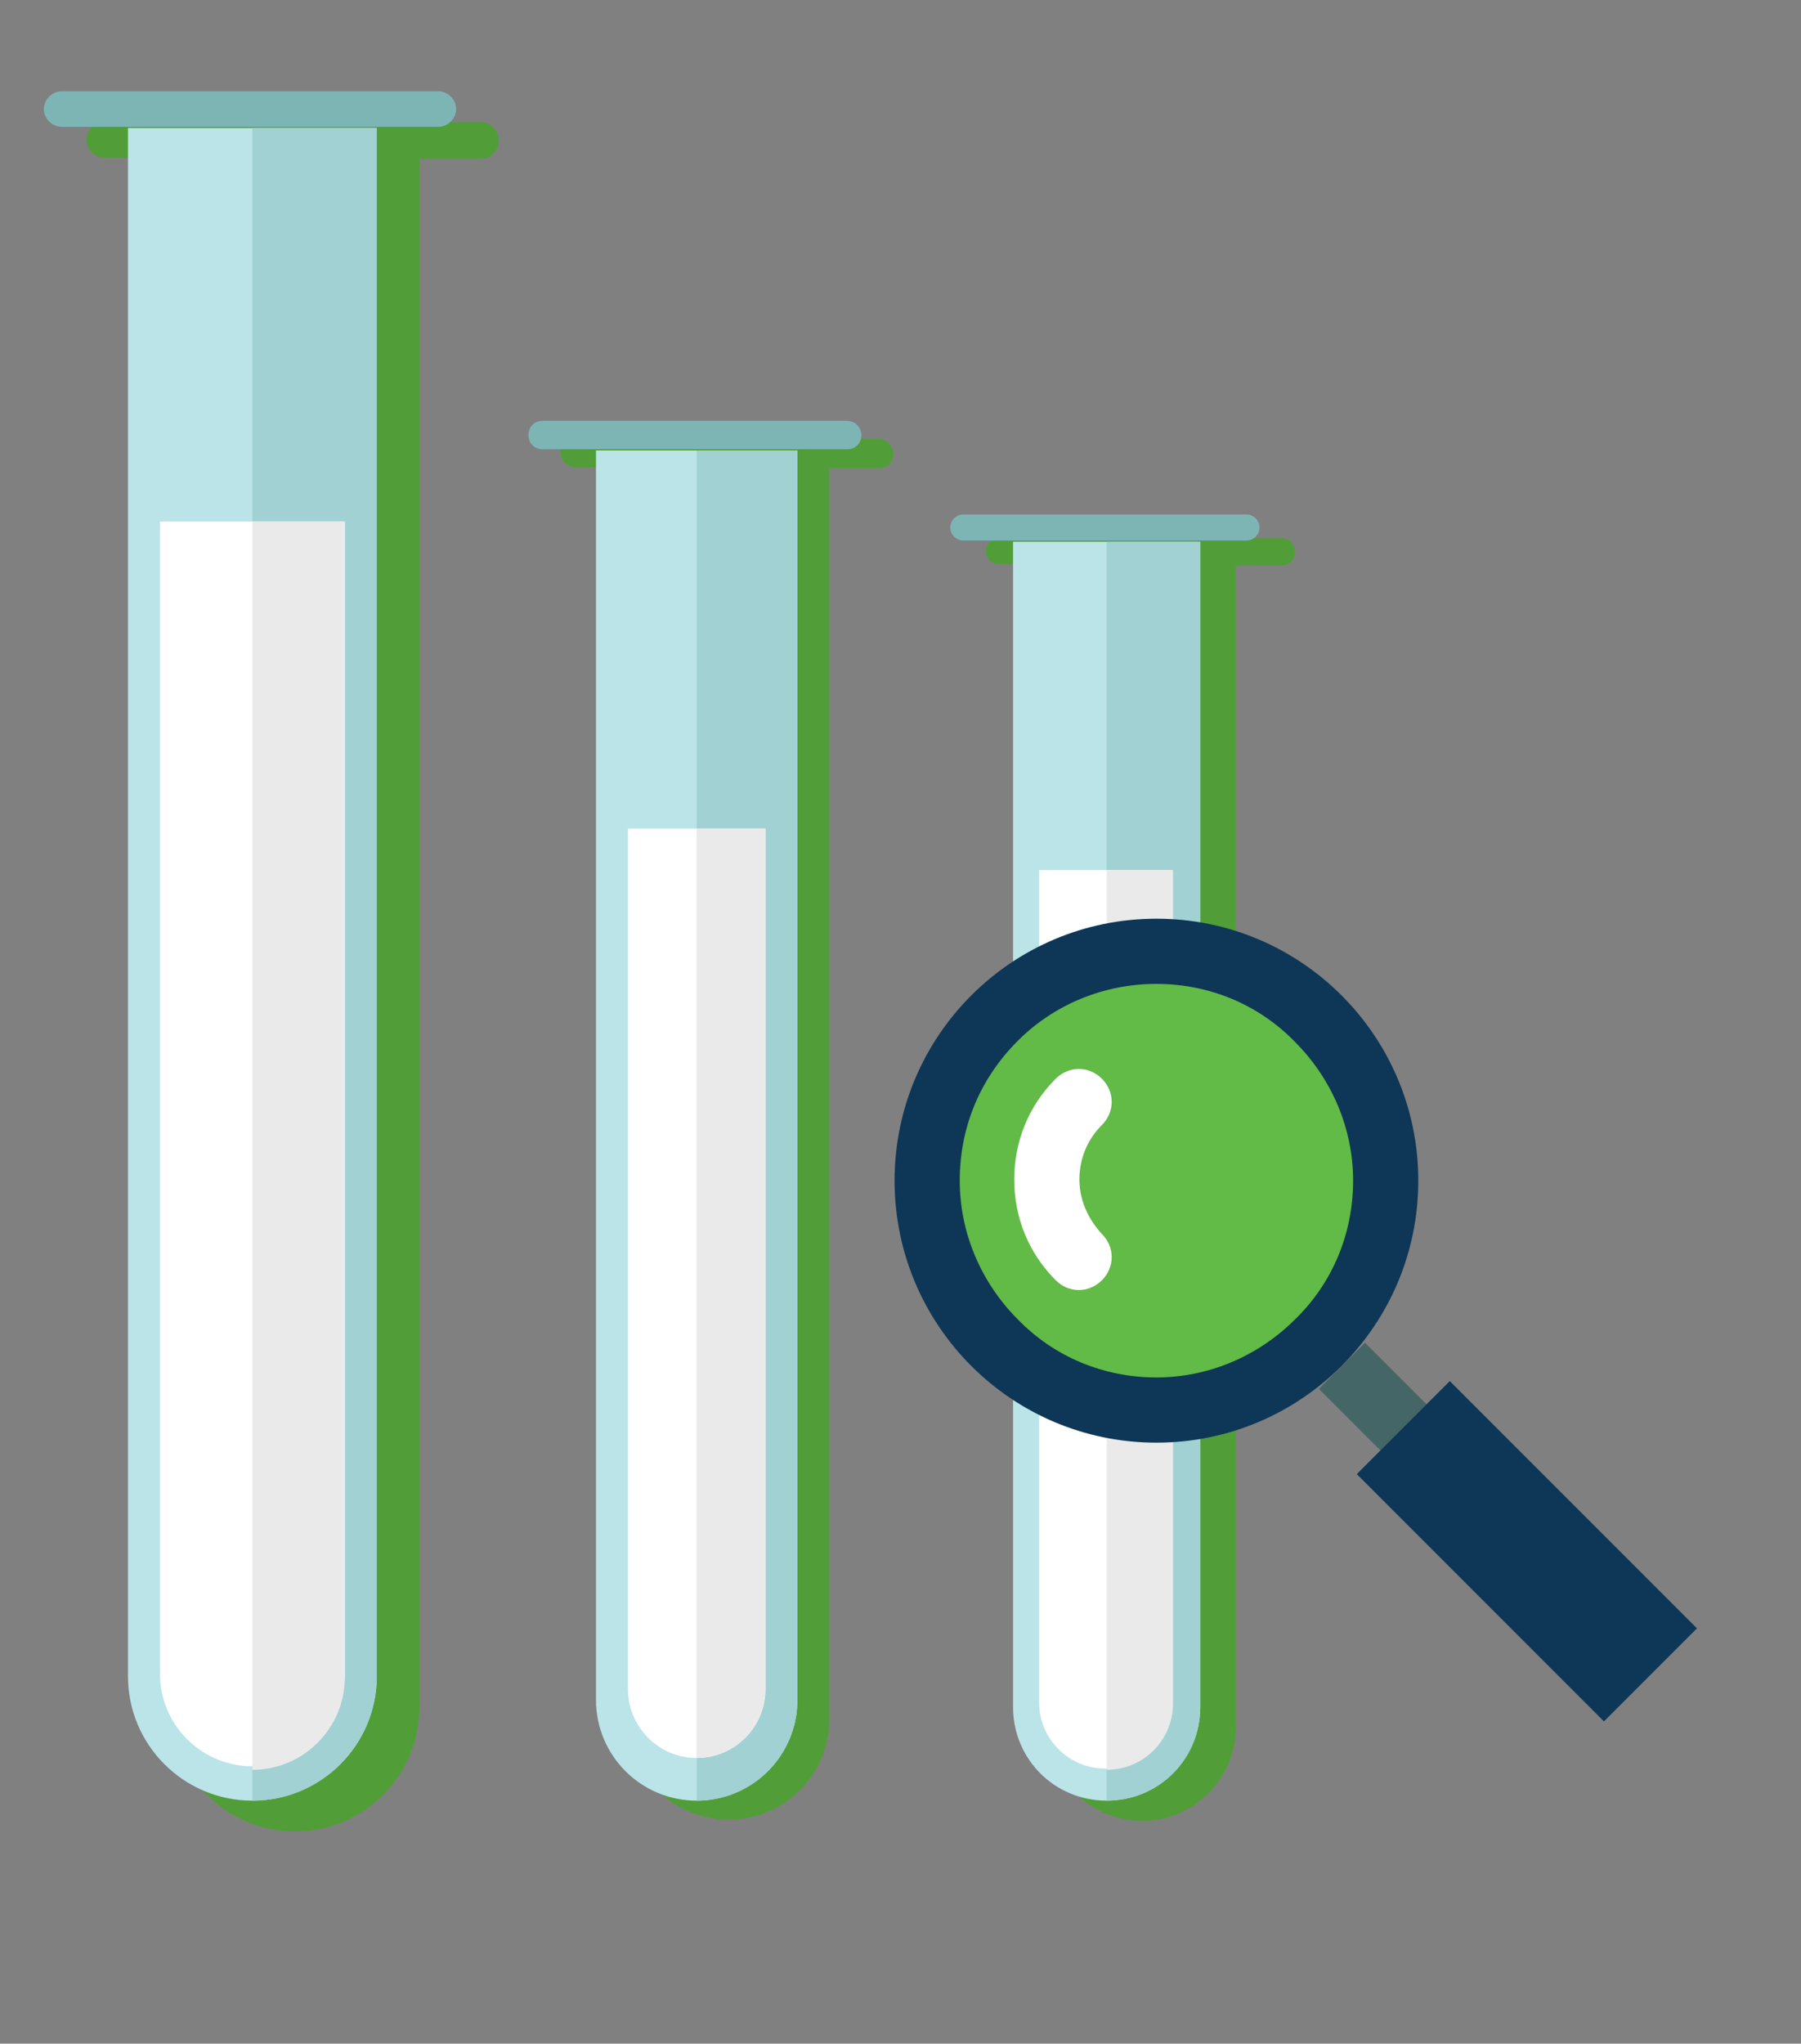 <svg xmlns="http://www.w3.org/2000/svg" viewBox="0 0 152 172.4"><rect x="0" y="0" width="152" height="172.4" fill="#808080" stroke="none"/><style>.st0{fill:#519E38;} .st1{fill:#BAE4E8;} .st2{fill:#A1D1D3;} .st3{fill:#7DB5B5;} .st4{fill:#FFFFFF;} .st5{fill:#EAEAEA;} .st6{fill:#0E3656;} .st7{fill:#62BA47;} .st8{fill:#446666;}</style><g id="test-tubes"><g id="XMLID_101_"><g id="XMLID_29_"><path id="XMLID_74_" class="st0" d="M40.6 10.3H8.8c-.8 0-1.5.7-1.5 1.5s.7 1.5 1.5 1.5h5.6V144c0 5.8 4.7 10.5 10.5 10.5s10.5-4.7 10.5-10.5V13.4h5.2c.8 0 1.5-.7 1.5-1.5 0-.9-.7-1.6-1.5-1.6z"/><path id="XMLID_73_" class="st0" d="M74.2 37H48.5c-.7 0-1.2.6-1.2 1.2s.6 1.2 1.2 1.2H53V145c0 4.7 3.8 8.5 8.5 8.5s8.5-3.8 8.5-8.5V39.5h4.2c.7 0 1.2-.5 1.2-1.2s-.6-1.3-1.2-1.3z"/><path id="XMLID_72_" class="st0" d="M108.2 45.4H84.3c-.6 0-1.1.5-1.1 1.1 0 .6.5 1.1 1.1 1.1h4.2v98.1c0 4.4 3.5 7.9 7.9 7.9 4.3 0 7.9-3.5 7.9-7.9v-98h3.9c.6 0 1.1-.5 1.1-1.1 0-.7-.5-1.2-1.1-1.2z"/><path id="XMLID_71_" class="st1" d="M50.3 38v105.4c0 4.7 3.8 8.5 8.5 8.5s8.5-3.8 8.5-8.5V38h-17z"/><path id="XMLID_70_" class="st2" d="M58.8 38v113.9c4.7 0 8.5-3.8 8.5-8.5V38h-8.5z"/><path id="XMLID_69_" class="st3" d="M72.7 36.7c0 .7-.5 1.2-1.2 1.2H45.8c-.7 0-1.2-.5-1.2-1.2s.5-1.2 1.2-1.2h25.7c.7 0 1.2.6 1.2 1.2z"/><path id="XMLID_68_" class="st4" d="M53 69.9v72.6c0 3.2 2.6 5.8 5.8 5.8 3.2 0 5.8-2.6 5.8-5.8V69.9H53z"/><path id="XMLID_67_" class="st5" d="M58.8 69.9v78.4c3.2 0 5.8-2.6 5.8-5.8V69.9h-5.8z"/><path id="XMLID_66_" class="st1" d="M85.5 45.7V144c0 4.4 3.5 7.9 7.9 7.9s7.9-3.5 7.9-7.9V45.7H85.5z"/><path id="XMLID_65_" class="st2" d="M93.4 45.7v106.2c4.4 0 7.9-3.5 7.9-7.9V45.7h-7.9z"/><path id="XMLID_64_" class="st3" d="M106.3 44.5c0 .6-.5 1.1-1.1 1.1H81.3c-.6 0-1.1-.5-1.1-1.1 0-.6.5-1.1 1.1-1.1h23.9c.6 0 1.1.5 1.1 1.1z"/><path id="XMLID_63_" class="st4" d="M87.7 73.4v70.2c0 3.1 2.5 5.6 5.6 5.6 3.1 0 5.6-2.5 5.6-5.6V73.4H87.7z"/><path id="XMLID_62_" class="st5" d="M93.4 73.4v75.9c3.1 0 5.6-2.5 5.6-5.6V73.4h-5.6z"/><path id="XMLID_61_" class="st1" d="M10.8 10.8v130.6c0 5.8 4.7 10.5 10.5 10.5s10.5-4.7 10.5-10.5V10.8h-21z"/><path id="XMLID_60_" class="st2" d="M21.3 10.8v141.1c5.8 0 10.5-4.7 10.5-10.5V10.8H21.3z"/><path id="XMLID_58_" class="st4" d="M13.5 44v97.2c0 4.3 3.5 7.8 7.8 7.8s7.8-3.5 7.8-7.8V44H13.5z"/><path id="XMLID_57_" class="st5" d="M21.3 44v105.3c4.3 0 7.8-3.5 7.8-7.8V44h-7.8z"/></g><path id="XMLID_59_" class="st3" d="M38.5 9.2c0 .8-.7 1.5-1.5 1.5H5.2c-.8 0-1.5-.7-1.5-1.5s.7-1.5 1.5-1.5H37c.8 0 1.5.7 1.5 1.5z"/></g></g><g id="glass"><g id="XMLID_30_"><g id="XMLID_52_"><g id="XMLID_53_"><g id="XMLID_54_"><g id="XMLID_55_"><circle id="XMLID_56_" class="st6" cx="97.6" cy="99.6" r="22.1"/></g></g></g></g><g id="XMLID_47_"><g id="XMLID_48_"><g id="XMLID_49_"><g id="XMLID_50_"><path id="XMLID_51_" class="st7" d="M85.9 87.8C89 84.7 93.2 83 97.6 83c4.4 0 8.6 1.7 11.7 4.9 3.1 3.1 4.9 7.3 4.9 11.7 0 4.4-1.7 8.6-4.9 11.7-3.1 3.1-7.3 4.9-11.7 4.9-4.4 0-8.6-1.7-11.7-4.9-3.1-3.1-4.9-7.3-4.9-11.7 0-4.5 1.7-8.6 4.9-11.8z"/></g></g></g></g><g id="XMLID_42_"><g id="XMLID_43_"><g id="XMLID_44_"><g id="XMLID_45_"><path id="XMLID_46_" class="st8" d="M111.313 117.162l3.89-3.89 15.626 15.628-3.89 3.89z"/></g></g></g></g><g id="XMLID_37_"><g id="XMLID_38_"><g id="XMLID_39_"><g id="XMLID_40_"><path id="XMLID_41_" class="st6" d="M114.51 124.356l7.848-7.85 20.86 20.86-7.85 7.85z"/></g></g></g></g><g id="XMLID_31_"><g id="XMLID_32_"><g id="XMLID_33_"><g id="XMLID_34_"><g id="XMLID_35_"><path id="XMLID_36_" class="st4" d="M93 108c-1.1 1.1-2.8 1.1-3.9 0-2.3-2.3-3.5-5.3-3.5-8.5s1.2-6.2 3.5-8.5c1.1-1.1 2.8-1.1 3.9 0s1.1 2.8 0 3.9c-1.2 1.2-1.9 2.8-1.9 4.6 0 1.7.7 3.3 1.9 4.6 1.1 1.1 1.1 2.8 0 3.9z"/></g></g></g></g></g></g></g></svg>